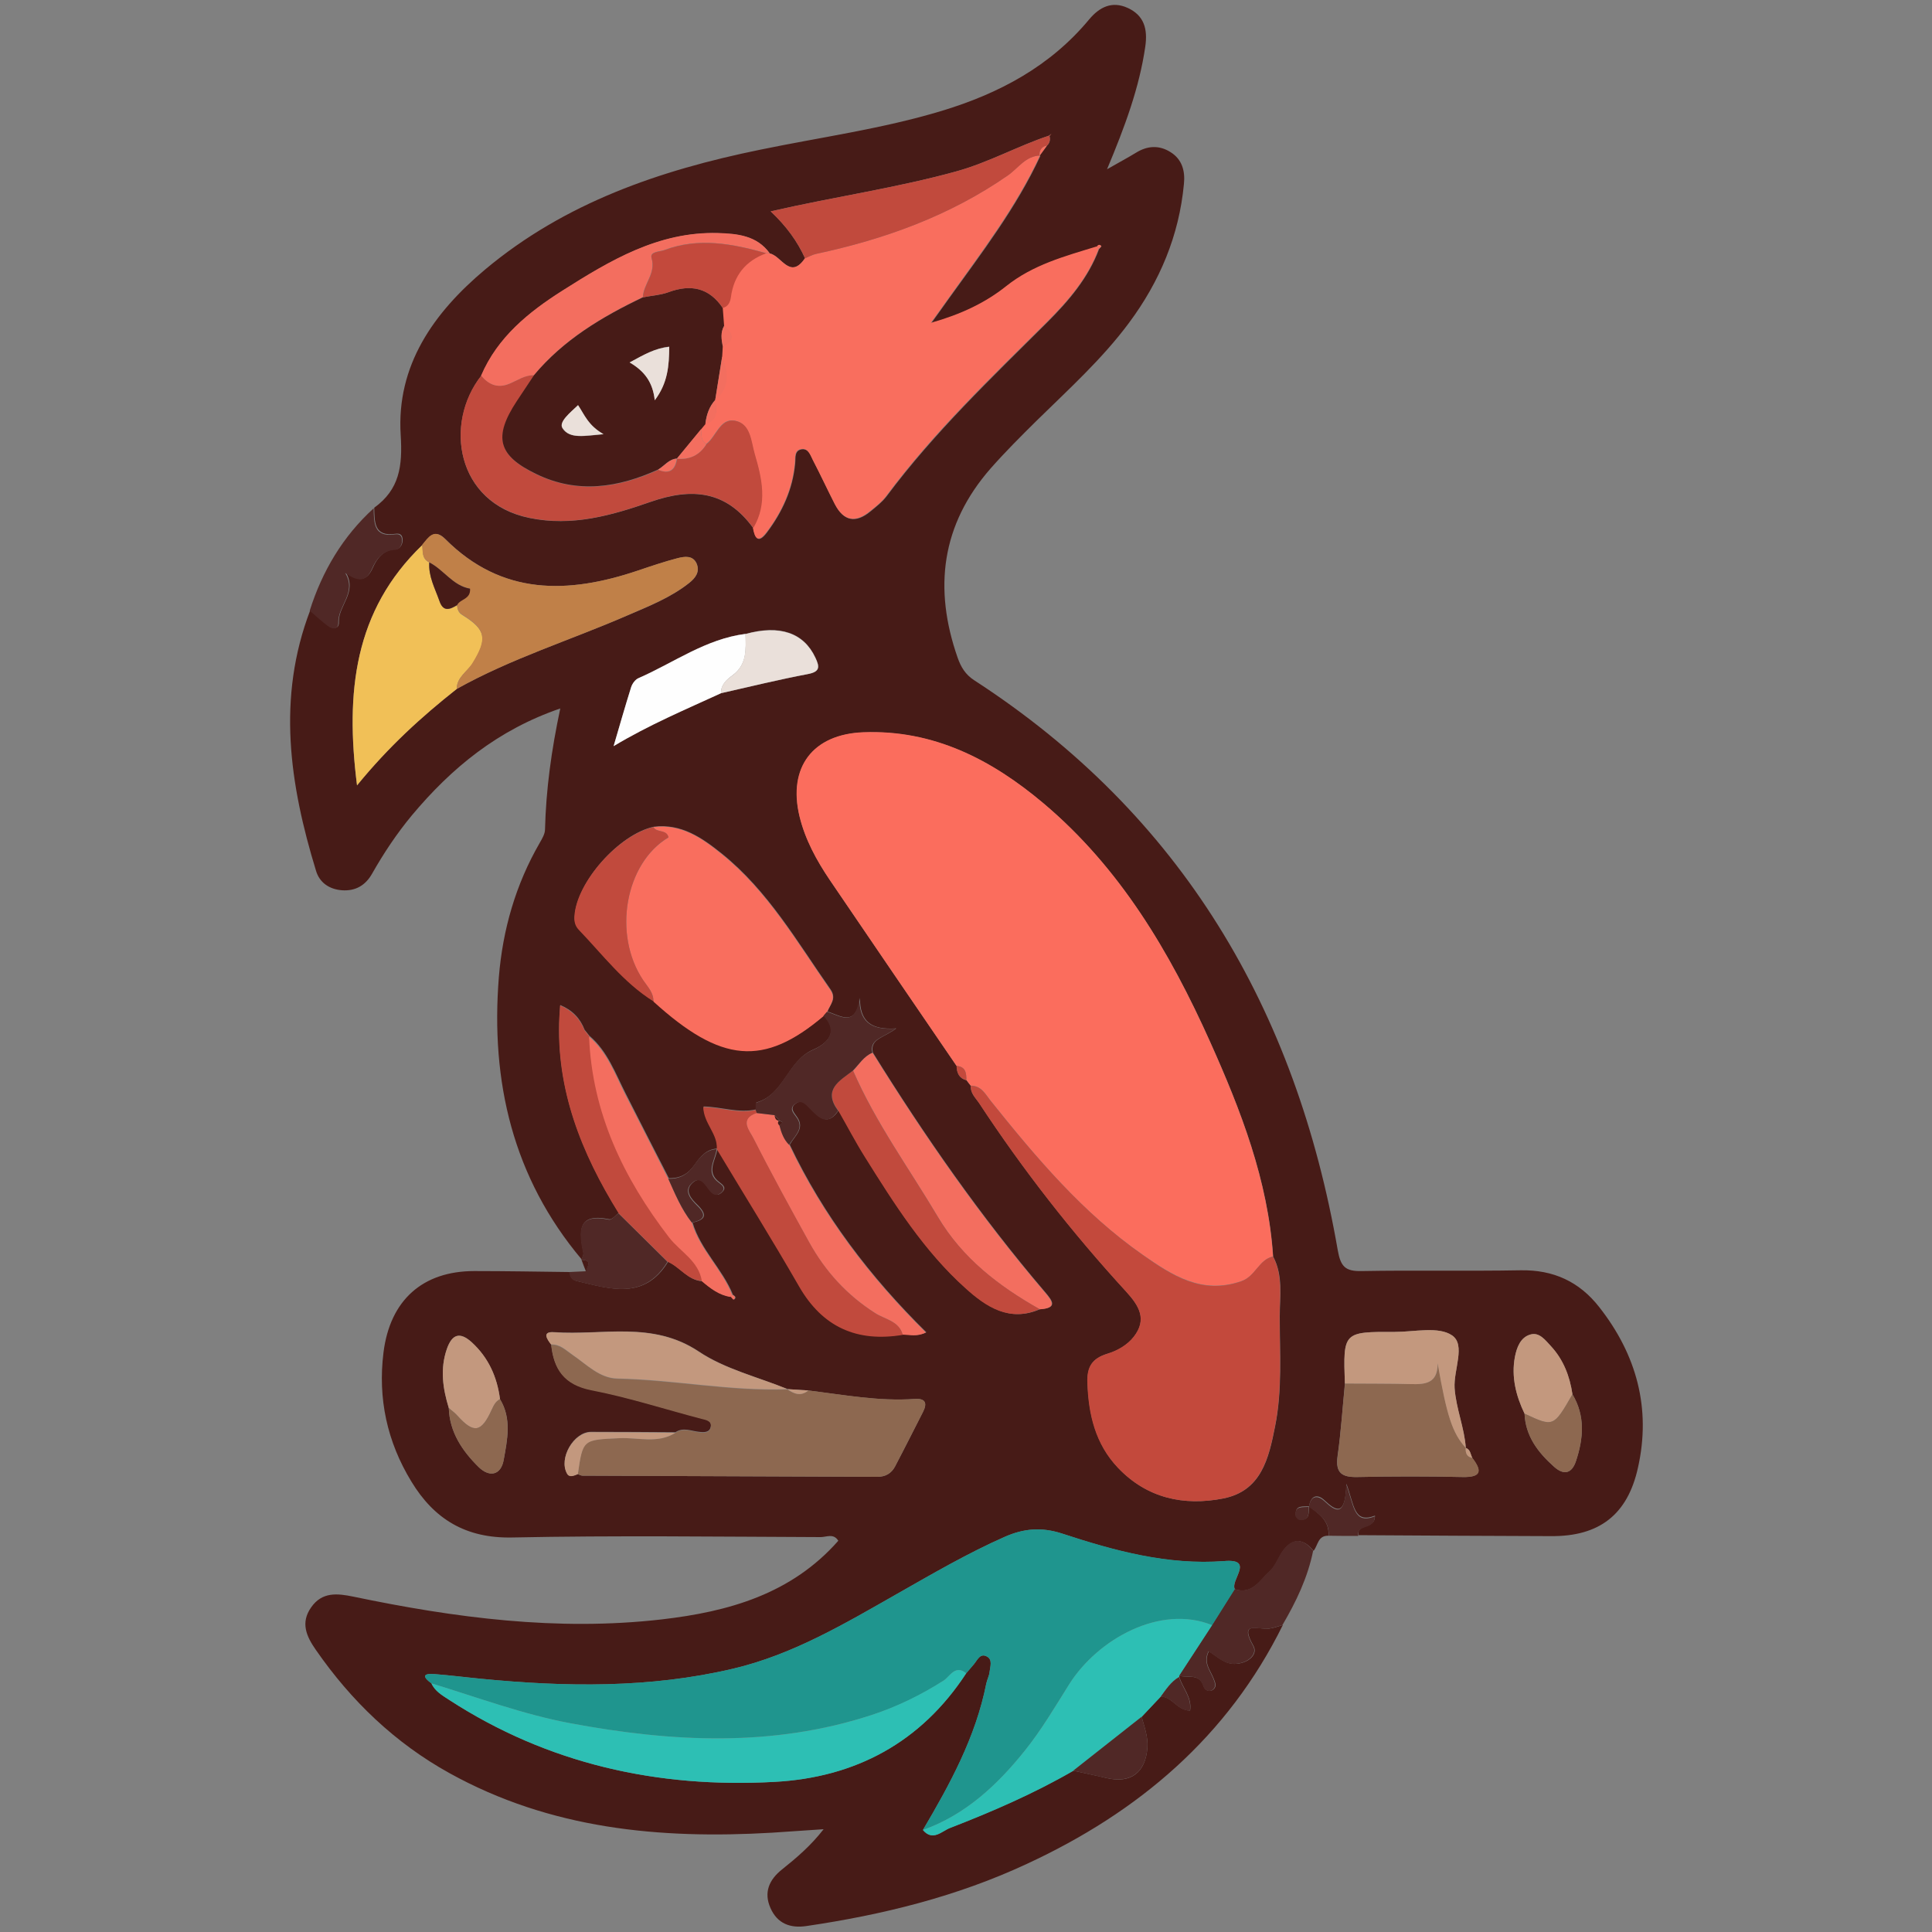 <?xml version="1.0" encoding="utf-8"?>
<!-- Generator: Adobe Illustrator 24.0.1, SVG Export Plug-In . SVG Version: 6.00 Build 0)  -->
<svg version="1.1" id="Layer_1" xmlns="http://www.w3.org/2000/svg" xmlns:xlink="http://www.w3.org/1999/xlink" x="0px" y="0px"
	 viewBox="0 0 100 100" style="enable-background:new 0 0 100 100;" xml:space="preserve">
<rect x="0" y="0" width="100" height="100" fill="#808080" stroke="none"/>
<style type="text/css">
	.st0{fill:#471B17;}
	.st1{fill:#502826;}
	.st2{fill:#FB6D5D;}
	.st3{fill:#1F958E;}
	.st4{fill:#F96E5E;}
	.st5{fill:#C3493C;}
	.st6{fill:#8D6850;}
	.st7{fill:#2DBFB4;}
	.st8{fill:#C14A3D;}
	.st9{fill:#F1C057;}
	.st10{fill:#C08048;}
	.st11{fill:#F36E5F;}
	.st12{fill:#C3987E;}
	.st13{fill:#FEFEFE;}
	.st14{fill:#EAE0DA;}
</style>
<g>
	<path class="st0" d="M68.76,79.49c-0.55-0.02-0.54,0.5-0.77,0.78c-0.49-0.6-1.02-0.7-1.53-0.06c-0.28,0.35-0.41,0.84-0.74,1.13
		c-0.51,0.45-0.9,1.22-1.8,0.92c-0.26-0.46,1.05-1.59-0.55-1.46c-2.94,0.23-5.7-0.53-8.42-1.43c-1.05-0.34-1.97-0.25-2.93,0.17
		c-1.93,0.85-3.76,1.92-5.59,2.96c-2.71,1.54-5.39,3.14-8.48,3.87c-4.33,1.02-8.69,0.95-13.08,0.52c-0.8-0.08-1.59-0.18-2.39-0.24
		c-0.66-0.05-0.56,0.18-0.15,0.48c0.19,0.41,0.56,0.62,0.91,0.85c5.13,3.33,10.81,4.58,16.84,4.25c4.19-0.23,7.59-2.04,9.93-5.62
		c0.13-0.16,0.26-0.32,0.4-0.47c0.18-0.22,0.32-0.59,0.67-0.4c0.31,0.16,0.17,0.53,0.14,0.8c-0.02,0.21-0.13,0.4-0.17,0.6
		c-0.54,2.76-1.87,5.19-3.28,7.58c0.51,0.61,0.99,0.05,1.4-0.11c2.19-0.85,4.34-1.78,6.38-2.96c0.57,0.13,1.15,0.24,1.72,0.38
		c1.26,0.3,2.02-0.28,2.12-1.57c0.04-0.57-0.16-1.08-0.3-1.6c0.33-0.35,0.65-0.69,0.98-1.04c0.6-0.03,0.83,0.7,1.53,0.72
		c0.11-0.7-0.4-1.18-0.56-1.75l0-0.06c0.43,0.15,1.05-0.15,1.26,0.55c0.06,0.19,0.29,0.34,0.51,0.16c0.19-0.16,0.08-0.38,0-0.58
		c-0.16-0.41-0.53-0.79-0.24-1.39c0.45,0.27,0.82,0.69,1.42,0.65c0.65-0.05,1.13-0.5,0.89-0.93c-0.76-1.33,0.26-0.83,0.79-0.89
		c0.25-0.03,0.49-0.12,0.73-0.19c-2.86,5.79-7.48,9.69-13.24,12.36c-3.62,1.69-7.47,2.64-11.41,3.22c-0.85,0.13-1.52-0.13-1.87-0.93
		c-0.36-0.81-0.07-1.47,0.6-2c0.75-0.6,1.48-1.22,2.15-2.08c-0.89,0.06-1.78,0.12-2.67,0.18c-5.82,0.34-11.47-0.19-16.69-3.08
		c-2.82-1.56-5.09-3.74-6.92-6.38c-0.49-0.7-0.81-1.41-0.24-2.21c0.56-0.8,1.34-0.72,2.17-0.55c5.27,1.1,10.57,1.8,15.97,1.18
		c3.46-0.4,6.71-1.31,9.14-4.07c-0.24-0.4-0.62-0.19-0.91-0.19c-5.32-0.02-10.65-0.09-15.97,0.02c-2.4,0.05-4.04-0.95-5.22-2.9
		c-1.25-2.05-1.74-4.29-1.44-6.68c0.34-2.71,2.03-4.21,4.7-4.21c1.65,0,3.29,0.03,4.94,0.05c0.04,0.21,0.08,0.39,0.35,0.46
		c1.74,0.41,3.51,1.01,4.74-0.99c0.63,0.27,1.02,0.96,1.78,1.01c0.44,0.38,0.89,0.73,1.49,0.8c0.05,0.05,0.13,0.15,0.14,0.15
		c0.15-0.11,0.06-0.18-0.05-0.25c-0.54-1.34-1.68-2.34-2.09-3.74c0.69-0.15,0.77-0.41,0.24-0.93c-0.27-0.26-0.68-0.69-0.28-1.09
		c0.47-0.48,0.73,0.08,0.97,0.37c0.22,0.27,0.43,0.26,0.62,0.05c0.21-0.21,0.01-0.36-0.16-0.49c-0.72-0.53-0.18-1.14-0.11-1.73
		c1.42,2.36,2.87,4.7,4.24,7.08c1.23,2.13,3.02,2.92,5.39,2.52c0.36,0.01,0.73,0.13,1.19-0.1c-2.91-2.87-5.33-6.05-7.07-9.71
		c0.24-0.45,0.8-0.83,0.38-1.43c-0.18-0.26-0.4-0.47-0.06-0.71c0.32-0.23,0.54,0.05,0.74,0.25c0.46,0.47,0.91,0.96,1.47,0.11
		c0.46,0.8,0.89,1.62,1.38,2.41c1.52,2.43,3.05,4.87,5.21,6.8c1.07,0.96,2.27,1.77,3.84,1.08c0.91-0.06,0.66-0.41,0.25-0.89
		c-3.31-3.88-6.22-8.06-8.91-12.39c-0.16-0.72,0.57-0.76,1.21-1.25c-1.32,0.09-1.88-0.37-1.88-1.58c-0.21,1.56-1.02,0.9-1.68,0.71
		c0.14-0.37,0.49-0.67,0.16-1.15c-1.73-2.47-3.24-5.11-5.63-7.03c-1.01-0.81-2.09-1.57-3.52-1.39c-1.8,0.39-3.98,2.86-4.09,4.62
		c-0.02,0.27,0.04,0.51,0.22,0.69c1.24,1.29,2.32,2.74,3.87,3.71c3.51,3.19,5.72,3.37,8.81,0.75c0.85,0.92,0.05,1.51-0.56,1.77
		c-1.33,0.58-1.5,2.33-2.93,2.73c-0.04,0.01-0.02,0.24-0.02,0.36c-0.9,0.21-1.79-0.13-2.72-0.15c0.02,0.85,0.76,1.39,0.7,2.18
		c-0.56,0.03-0.88,0.43-1.16,0.83c-0.34,0.49-0.76,0.72-1.34,0.7c-0.75-1.46-1.5-2.93-2.24-4.39c-0.53-1.04-0.93-2.17-1.86-2.97
		c0,0,0.01,0.02,0.01,0.02c-0.09-0.11-0.18-0.23-0.27-0.34c-0.23-0.59-0.62-1.01-1.26-1.28c-0.02,0.27-0.03,0.44-0.04,0.61
		c-0.18,3.75,1.14,7.04,3.07,10.15c-0.16,0.12-0.36,0.36-0.49,0.33c-1.67-0.35-1.56,0.63-1.34,1.73c0.02,0.11-0.06,0.24-0.09,0.35
		c-3.57-4.24-4.72-9.21-4.29-14.61c0.2-2.46,0.87-4.8,2.12-6.96c0.12-0.21,0.27-0.46,0.27-0.69c0.05-2.06,0.33-4.1,0.79-6.26
		c-3.24,1.11-5.63,3.08-7.68,5.53c-0.78,0.94-1.46,1.96-2.06,3.02c-0.34,0.6-0.85,0.91-1.56,0.86c-0.66-0.05-1.16-0.4-1.34-1
		c-1.37-4.47-2.04-8.96-0.3-13.5c0.32,0.27,0.62,0.55,0.95,0.8c0.24,0.19,0.55,0.17,0.53-0.18c-0.03-0.87,0.97-1.53,0.36-2.57
		c0.65,0.43,1.07,0.5,1.4-0.25c0.2-0.45,0.52-0.93,1.18-0.95c0.24-0.01,0.4-0.3,0.35-0.58c-0.03-0.2-0.17-0.25-0.37-0.22
		c-1.11,0.16-1.07-0.62-1.09-1.35c1.31-0.95,1.47-2.15,1.37-3.76c-0.23-3.61,1.71-6.34,4.37-8.57c4.13-3.46,9.05-5.14,14.23-6.2
		c3.14-0.65,6.32-1.08,9.4-2.01c2.97-0.9,5.61-2.3,7.63-4.73c0.54-0.65,1.19-0.97,2-0.6c0.85,0.39,1.04,1.09,0.91,2
		c-0.31,2.13-1.05,4.13-1.98,6.35c0.65-0.37,1.08-0.6,1.49-0.85c0.59-0.37,1.2-0.41,1.79-0.04c0.6,0.37,0.77,0.97,0.7,1.65
		c-0.25,2.67-1.25,5.05-2.85,7.2c-1.39,1.87-3.12,3.43-4.78,5.06c-0.81,0.8-1.62,1.61-2.37,2.46c-2.56,2.92-2.97,6.22-1.71,9.81
		c0.17,0.48,0.4,0.87,0.87,1.17c10.74,6.97,16.64,17.04,18.8,29.48c0.15,0.85,0.38,1.11,1.24,1.09c2.74-0.05,5.49,0.01,8.23-0.04
		c1.7-0.03,3.04,0.59,4.07,1.91c1.93,2.46,2.69,5.24,2,8.31c-0.54,2.44-2.01,3.55-4.47,3.54c-3.33-0.01-6.67-0.03-10-0.05
		c-0.08-0.64,0.86-0.27,0.86-1.01c-1.11,0.42-1.06-0.53-1.48-1.65c-0.05,1.7-0.52,1.43-1.14,0.85c-0.35-0.33-0.7-0.26-0.79,0.31
		c-0.31,0.04-0.73-0.09-0.69,0.46c0.01,0.09,0.15,0.23,0.23,0.23c0.54,0.04,0.41-0.39,0.46-0.69
		C68.28,78.36,68.82,78.72,68.76,79.49z M23.23,72.88c0.04,1.25,0.7,2.22,1.54,3.05c0.57,0.56,1.16,0.42,1.3-0.36
		c0.19-1.04,0.43-2.14-0.19-3.15c-0.15-1.15-0.6-2.15-1.47-2.95c-0.6-0.55-1.01-0.42-1.28,0.35C22.77,70.86,22.92,71.87,23.23,72.88
		z M78.91,73.17c0.05,1.17,0.7,2.01,1.53,2.75c0.52,0.46,0.92,0.34,1.13-0.29c0.39-1.17,0.49-2.34-0.18-3.46
		c-0.14-0.94-0.47-1.79-1.12-2.5c-0.29-0.31-0.59-0.72-1.04-0.6c-0.54,0.14-0.73,0.7-0.82,1.17C78.22,71.26,78.47,72.24,78.91,73.17
		z M75.86,74.94l0.01,0.01c-0.07-1.05-0.51-2.03-0.58-3.1c-0.06-0.95,0.58-2.24-0.13-2.73c-0.7-0.48-1.95-0.18-2.96-0.18
		c-2.68-0.01-2.68,0-2.59,2.67c-0.12,1.25-0.2,2.51-0.38,3.76c-0.12,0.88,0.23,1.1,1.04,1.08c1.81-0.04,3.62-0.04,5.43,0
		c0.97,0.02,1.02-0.31,0.5-0.99C76.11,75.27,76.11,75.02,75.86,74.94z M38.59,32.81c-2.05,0.26-3.71,1.49-5.54,2.29
		c-0.16,0.07-0.32,0.28-0.38,0.46c-0.32,1.01-0.61,2.04-0.91,3.06c1.83-1.1,3.71-1.89,5.56-2.74c1.5-0.34,2.99-0.7,4.5-0.99
		c0.63-0.12,0.62-0.36,0.39-0.85C41.61,32.75,40.37,32.31,38.59,32.81z M53.81,8.06c0.13-0.17,0.25-0.35,0.38-0.52
		c0.15-0.14,0.18-0.31,0.13-0.5c0.03-0.04,0.07-0.08,0.1-0.12c-0.04,0.03-0.08,0.07-0.12,0.1c-1.63,0.54-3.13,1.39-4.8,1.85
		c-3.11,0.86-6.3,1.31-9.61,2.07c0.82,0.77,1.38,1.55,1.78,2.43c-0.77,1.13-1.22-0.13-1.82-0.25c-0.67-0.93-1.69-1.02-2.69-1.05
		c-3.07-0.09-5.58,1.42-8.04,2.98c-1.75,1.11-3.36,2.41-4.21,4.4c-1.93,2.47-1.31,6.58,2.49,7.36c2.21,0.46,4.26-0.13,6.27-0.83
		c2.15-0.75,3.92-0.58,5.32,1.36c0.09,0.53,0.26,0.82,0.71,0.22c0.8-1.07,1.34-2.24,1.46-3.58c0.03-0.28-0.05-0.66,0.34-0.72
		c0.36-0.05,0.46,0.32,0.59,0.57c0.39,0.75,0.74,1.52,1.13,2.27c0.45,0.89,1.08,1,1.84,0.37c0.29-0.24,0.6-0.48,0.83-0.78
		c2.46-3.3,5.42-6.12,8.32-9.01c1.1-1.1,2.12-2.29,2.68-3.79c0.04-0.05,0.13-0.13,0.12-0.14c-0.09-0.13-0.17-0.06-0.24,0.03
		c-1.64,0.5-3.29,0.94-4.67,2.05c-1.08,0.86-2.32,1.45-3.9,1.9c0.4-0.56,0.66-0.91,0.91-1.27c1.71-2.38,3.5-4.71,4.74-7.39
		L53.81,8.06z M21.86,28.21c-3.53,3.4-3.99,7.62-3.38,12.44c1.64-2.01,3.34-3.56,5.16-4.99c2.8-1.57,5.87-2.52,8.8-3.79
		c1.12-0.48,2.27-0.93,3.24-1.7c0.32-0.26,0.55-0.56,0.39-0.98c-0.19-0.46-0.63-0.39-0.99-0.3c-0.69,0.18-1.37,0.41-2.05,0.64
		c-3.62,1.22-7.05,1.31-9.98-1.63C22.48,27.33,22.18,27.82,21.86,28.21z M29.91,76.3c0.08,0.03,0.16,0.08,0.24,0.08
		c5.09,0.02,10.17,0.04,15.26,0.06c0.43,0,0.73-0.18,0.92-0.54c0.49-0.93,0.96-1.87,1.44-2.81c0.24-0.47,0.13-0.72-0.43-0.68
		c-1.86,0.13-3.67-0.21-5.5-0.44c-0.36-0.02-0.73-0.05-1.09-0.07l0.02,0c-1.55-0.63-3.24-1.04-4.6-1.95c-2.4-1.6-4.97-0.82-7.48-1
		c-0.64-0.05-0.38,0.35-0.16,0.63c0.13,1.27,0.67,2.08,2.07,2.35c1.92,0.38,3.8,0.98,5.7,1.48c0.24,0.06,0.55,0.1,0.49,0.43
		c-0.06,0.32-0.37,0.3-0.61,0.27c-0.41-0.04-0.81-0.25-1.22,0.02c-1.46-0.01-2.91-0.02-4.37-0.02c-0.89,0-1.68,1.36-1.24,2.15
		C29.47,76.49,29.72,76.37,29.91,76.3z M50.25,56.2c-0.03,0.38,0.24,0.62,0.43,0.89c2.27,3.46,4.82,6.71,7.62,9.77
		c0.66,0.73,1.09,1.43,0.39,2.33c-0.34,0.44-0.85,0.73-1.37,0.88c-0.78,0.24-1.05,0.67-1.03,1.48c0.06,1.66,0.42,3.19,1.58,4.42
		c1.5,1.58,3.41,1.99,5.45,1.59c1.96-0.39,2.35-2.05,2.68-3.73c0.38-1.89,0.24-3.79,0.24-5.68c0-1.04,0.19-2.12-0.34-3.11
		c-0.26-3.94-1.67-7.57-3.26-11.11c-2.09-4.66-4.67-9.01-8.63-12.35c-2.68-2.25-5.68-3.81-9.32-3.67c-2.61,0.1-3.91,1.81-3.3,4.35
		c0.29,1.2,0.88,2.28,1.57,3.3c2.18,3.21,4.37,6.41,6.56,9.62c0,0.36,0.13,0.64,0.51,0.74C50.1,56.01,50.17,56.11,50.25,56.2z"/>
	<path class="st1" d="M66.38,84.11c-0.24,0.07-0.48,0.16-0.73,0.19c-0.52,0.07-1.54-0.43-0.79,0.89c0.24,0.42-0.24,0.88-0.89,0.93
		c-0.6,0.05-0.97-0.37-1.42-0.65c-0.29,0.6,0.08,0.98,0.24,1.39c0.08,0.2,0.18,0.42,0,0.58c-0.21,0.19-0.45,0.03-0.51-0.16
		c-0.21-0.7-0.83-0.41-1.26-0.55c0.57-0.87,1.14-1.74,1.71-2.62c0.39-0.62,0.78-1.24,1.17-1.86c0.9,0.3,1.3-0.47,1.8-0.92
		c0.32-0.29,0.46-0.78,0.74-1.13c0.51-0.65,1.04-0.54,1.53,0.06C67.69,81.65,67.09,82.9,66.38,84.11z"/>
	<path class="st1" d="M30.09,65.21c0.03-0.12,0.12-0.25,0.09-0.35c-0.22-1.1-0.33-2.08,1.34-1.73c0.13,0.03,0.33-0.22,0.49-0.33
		c0.85,0.84,1.7,1.68,2.54,2.51c-1.23,2.01-3,1.4-4.74,0.99c-0.26-0.06-0.31-0.24-0.35-0.46c0.28-0.01,0.57-0.03,0.85-0.04
		C30.4,65.55,30.68,65.22,30.09,65.21L30.09,65.21z"/>
	<path class="st1" d="M19.34,26.31c0.02,0.73-0.02,1.51,1.09,1.35c0.2-0.03,0.34,0.02,0.37,0.22c0.05,0.29-0.11,0.57-0.35,0.58
		c-0.66,0.03-0.98,0.5-1.18,0.95c-0.33,0.76-0.75,0.69-1.4,0.25c0.61,1.03-0.39,1.7-0.36,2.57c0.01,0.35-0.29,0.36-0.53,0.18
		c-0.33-0.25-0.64-0.53-0.95-0.8C16.68,29.56,17.74,27.77,19.34,26.31z"/>
	<path class="st1" d="M67.75,78c0.08-0.57,0.43-0.64,0.79-0.31c0.62,0.58,1.08,0.84,1.14-0.85c0.42,1.12,0.37,2.07,1.48,1.65
		c-0.01,0.74-0.95,0.37-0.86,1.01c-0.51,0-1.02,0-1.53-0.01C68.82,78.72,68.28,78.36,67.75,78L67.75,78z"/>
	<path class="st0" d="M30.1,65.21c0.59,0.01,0.3,0.34,0.23,0.6C30.25,65.61,30.17,65.41,30.1,65.21z"/>
	<path class="st2" d="M49.51,55.17c-2.19-3.2-4.38-6.41-6.56-9.62c-0.69-1.02-1.28-2.1-1.57-3.3c-0.61-2.54,0.69-4.25,3.3-4.35
		c3.64-0.14,6.64,1.41,9.32,3.67c3.97,3.34,6.54,7.69,8.63,12.35c1.59,3.55,3,7.17,3.26,11.11c-0.74,0.17-0.9,1.03-1.64,1.28
		c-2.05,0.71-3.6-0.32-5.11-1.37c-3.1-2.16-5.51-5.03-7.85-7.95c-0.29-0.36-0.49-0.8-1.05-0.8c-0.07-0.1-0.15-0.19-0.22-0.29
		C50.02,55.55,49.99,55.21,49.51,55.17z"/>
	<path class="st3" d="M63.91,82.26c-0.39,0.62-0.78,1.24-1.17,1.86c-2.66-1.09-5.91,0.7-7.4,3.06c-0.74,1.17-1.44,2.37-2.3,3.44
		c-1.42,1.77-3.06,3.31-5.27,4.1c1.41-2.39,2.73-4.82,3.28-7.58c0.04-0.2,0.15-0.4,0.17-0.6c0.03-0.28,0.17-0.64-0.14-0.8
		c-0.35-0.19-0.49,0.19-0.67,0.4c-0.13,0.16-0.26,0.32-0.4,0.47c-0.56-0.47-0.85,0.17-1.16,0.37c-1.17,0.76-2.43,1.37-3.74,1.79
		c-5.14,1.67-10.35,1.4-15.56,0.43c-2.47-0.46-4.83-1.34-7.22-2.07c-0.42-0.3-0.51-0.53,0.15-0.48c0.8,0.06,1.59,0.17,2.39,0.24
		c4.38,0.43,8.75,0.5,13.08-0.52c3.09-0.73,5.77-2.33,8.48-3.87c1.83-1.04,3.66-2.11,5.59-2.96c0.95-0.42,1.87-0.51,2.93-0.17
		c2.73,0.89,5.49,1.65,8.42,1.43C64.96,80.67,63.65,81.8,63.91,82.26z"/>
	<path class="st4" d="M39.84,13.12c0.6,0.11,1.05,1.38,1.82,0.25c0.19-0.08,0.38-0.18,0.58-0.23c3.55-0.76,6.91-1.97,9.92-4.06
		c0.53-0.37,0.92-1.01,1.67-1.03c-1.25,2.68-3.04,5.01-4.74,7.39c-0.26,0.36-0.51,0.72-0.91,1.27c1.58-0.45,2.82-1.04,3.9-1.9
		c1.39-1.11,3.04-1.55,4.67-2.05c0.04,0.04,0.08,0.08,0.12,0.11c-0.55,1.5-1.58,2.69-2.68,3.79c-2.9,2.88-5.87,5.71-8.32,9.01
		c-0.22,0.3-0.53,0.54-0.83,0.78c-0.76,0.63-1.38,0.52-1.84-0.37c-0.38-0.75-0.74-1.52-1.13-2.27c-0.13-0.25-0.23-0.62-0.59-0.57
		c-0.39,0.06-0.31,0.44-0.34,0.72c-0.12,1.34-0.66,2.52-1.46,3.58c-0.45,0.6-0.62,0.31-0.71-0.22c0.75-1.26,0.45-2.56,0.08-3.82
		c-0.19-0.64-0.2-1.58-1.03-1.73c-0.76-0.13-0.95,0.82-1.47,1.21c-0.3-0.19-0.23-0.5-0.27-0.78l-0.01,0.01
		c0.08-0.1,0.16-0.19,0.24-0.29l-0.02,0.01c0.72-0.19,0.56-0.76,0.53-1.26l-0.02,0.02c0.77-0.64,0.67-1.43,0.36-2.25
		c0.01-0.17,0.02-0.35,0.03-0.52c0.67-0.31,0.53-0.68,0.06-1.06c-0.02-0.31-0.05-0.62-0.07-0.93c0.28-0.08,0.39-0.28,0.42-0.55
		c0.15-1.13,0.76-1.89,1.83-2.28C39.72,13.11,39.78,13.12,39.84,13.12z"/>
	<path class="st5" d="M50.25,56.2C50.8,56.2,51,56.64,51.29,57c2.34,2.92,4.75,5.78,7.85,7.95c1.51,1.06,3.06,2.09,5.11,1.37
		c0.74-0.26,0.9-1.12,1.64-1.28c0.52,0.99,0.34,2.07,0.34,3.11c0,1.89,0.14,3.79-0.24,5.68c-0.33,1.67-0.72,3.34-2.68,3.73
		c-2.04,0.4-3.95-0.01-5.45-1.59c-1.17-1.23-1.53-2.76-1.58-4.42c-0.03-0.81,0.25-1.24,1.03-1.48c0.51-0.16,1.02-0.44,1.37-0.88
		c0.7-0.9,0.28-1.6-0.39-2.33c-2.8-3.05-5.34-6.3-7.62-9.77C50.49,56.82,50.22,56.58,50.25,56.2z"/>
	<path class="st4" d="M33.82,42.81c1.43-0.18,2.51,0.57,3.52,1.39c2.39,1.92,3.9,4.56,5.63,7.03c0.33,0.47-0.02,0.78-0.16,1.15
		c-0.06,0.07-0.12,0.14-0.18,0.21c-3.1,2.63-5.3,2.44-8.81-0.75c0.02-0.46-0.29-0.75-0.53-1.1c-1.59-2.38-0.93-6.07,1.31-7.39
		C34.51,42.91,33.99,43.12,33.82,42.81z"/>
	<path class="st6" d="M41.84,71.97c1.83,0.22,3.65,0.57,5.5,0.44c0.56-0.04,0.67,0.21,0.43,0.68c-0.48,0.93-0.95,1.87-1.44,2.81
		c-0.19,0.36-0.5,0.54-0.92,0.54c-5.09-0.02-10.17-0.04-15.26-0.06c-0.08,0-0.16-0.05-0.24-0.08c0.25-1.81,0.27-1.78,2.14-1.86
		c0.97-0.05,1.99,0.31,2.91-0.28c0.4-0.27,0.81-0.07,1.22-0.02c0.25,0.03,0.56,0.05,0.61-0.27c0.06-0.33-0.25-0.37-0.49-0.43
		c-1.9-0.5-3.78-1.11-5.7-1.48c-1.4-0.28-1.94-1.08-2.07-2.35c0.47-0.02,0.76,0.3,1.11,0.53c0.73,0.49,1.4,1.21,2.32,1.23
		c2.95,0.06,5.86,0.66,8.81,0.55c0,0-0.02,0-0.02,0C41.1,72.15,41.45,72.29,41.84,71.97z"/>
	<path class="st7" d="M22.33,87.13c2.4,0.73,4.75,1.61,7.22,2.07c5.21,0.97,10.43,1.25,15.56-0.43c1.31-0.43,2.56-1.04,3.74-1.79
		c0.31-0.2,0.59-0.84,1.16-0.37c-2.34,3.58-5.74,5.4-9.93,5.62c-6.03,0.33-11.71-0.92-16.84-4.25
		C22.89,87.75,22.51,87.54,22.33,87.13z"/>
	<path class="st8" d="M36.57,22.99c0.51-0.39,0.7-1.34,1.47-1.21c0.83,0.14,0.84,1.09,1.03,1.73c0.37,1.26,0.67,2.56-0.08,3.82
		c-1.4-1.94-3.17-2.11-5.32-1.36c-2,0.7-4.06,1.29-6.27,0.83c-3.8-0.79-4.43-4.9-2.49-7.36c0.38,0.46,0.84,0.67,1.44,0.43
		c0.42-0.17,0.81-0.47,1.3-0.45c-0.3,0.45-0.6,0.9-0.89,1.36c-1.23,1.87-0.98,2.81,1.02,3.78c2.13,1.02,4.23,0.7,6.3-0.24
		c0.58,0.25,0.88,0.01,0.97-0.57l0,0C35.7,23.8,36.21,23.56,36.57,22.99z"/>
	<path class="st7" d="M47.77,94.72c2.21-0.79,3.85-2.33,5.27-4.1c0.86-1.07,1.57-2.27,2.3-3.44c1.49-2.36,4.74-4.15,7.4-3.06
		c-0.57,0.87-1.14,1.74-1.71,2.62c0,0,0,0.06,0,0.06c-0.43,0.24-0.68,0.65-0.96,1.03c-0.33,0.35-0.65,0.69-0.98,1.04
		c-1.18,0.93-2.36,1.86-3.54,2.79c-2.04,1.18-4.19,2.11-6.38,2.96C48.76,94.77,48.28,95.33,47.77,94.72z"/>
	<path class="st9" d="M23.64,35.66c-1.81,1.43-3.52,2.98-5.16,4.99c-0.61-4.82-0.15-9.05,3.38-12.44c0.04,0.33-0.04,0.71,0.36,0.9
		c-0.05,0.72,0.29,1.34,0.52,1.99c0.21,0.6,0.55,0.45,0.92,0.23c0.02,0.21,0.06,0.38,0.28,0.51c1.23,0.76,1.3,1.24,0.53,2.49
		C24.19,34.76,23.64,35.05,23.64,35.66z"/>
	<path class="st10" d="M23.64,35.66c0-0.61,0.55-0.9,0.82-1.35c0.77-1.25,0.7-1.73-0.53-2.49c-0.21-0.13-0.25-0.3-0.28-0.51
		c0.15-0.32,0.71-0.29,0.67-0.85c-0.89-0.15-1.35-0.97-2.11-1.36c-0.39-0.19-0.32-0.56-0.36-0.9c0.32-0.39,0.61-0.88,1.19-0.3
		c2.94,2.94,6.37,2.85,9.98,1.63c0.68-0.23,1.36-0.46,2.05-0.64c0.36-0.09,0.8-0.16,0.99,0.3c0.16,0.41-0.06,0.72-0.39,0.98
		c-0.97,0.77-2.12,1.21-3.24,1.7C29.51,33.14,26.44,34.09,23.64,35.66z"/>
	<path class="st6" d="M76.21,75.46c0.52,0.68,0.47,1.01-0.5,0.99c-1.81-0.04-3.62-0.04-5.43,0c-0.81,0.02-1.16-0.2-1.04-1.08
		c0.17-1.25,0.25-2.51,0.38-3.76c1.14,0.01,2.28,0,3.42,0.03c0.74,0.02,1.39-0.04,1.38-1.08c0.48,2.74,0.76,3.61,1.46,4.39
		c0,0-0.01-0.01-0.01-0.01C75.86,75.2,75.91,75.41,76.21,75.46z"/>
	<path class="st8" d="M53.84,8.05c-0.75,0.02-1.14,0.66-1.67,1.03c-3.01,2.09-6.37,3.3-9.92,4.06c-0.2,0.04-0.39,0.15-0.58,0.23
		c-0.4-0.88-0.96-1.65-1.78-2.43c3.31-0.76,6.51-1.21,9.61-2.07c1.67-0.46,3.18-1.31,4.8-1.85l0.02,0.02
		c0.05,0.19,0.01,0.36-0.13,0.5c-0.29,0.06-0.39,0.25-0.38,0.52L53.84,8.05z"/>
	<path class="st11" d="M45.16,54.49c2.69,4.33,5.59,8.51,8.91,12.39c0.41,0.48,0.65,0.83-0.25,0.89c-2.12-1.2-4-2.63-5.27-4.78
		c-1.49-2.51-3.22-4.88-4.39-7.57C44.47,55.09,44.71,54.67,45.16,54.49z"/>
	<path class="st11" d="M27.64,19.42c-0.49-0.01-0.87,0.28-1.3,0.45c-0.6,0.24-1.05,0.03-1.44-0.43c0.85-1.99,2.46-3.29,4.21-4.4
		c2.46-1.56,4.97-3.06,8.04-2.98c1,0.03,2.02,0.12,2.69,1.05c-0.06,0-0.13,0-0.19-0.01c-1.75-0.49-3.5-0.83-5.27-0.16
		c-0.24,0.09-0.76,0.07-0.66,0.41c0.24,0.8-0.42,1.33-0.45,2.03C31.16,16.4,29.16,17.58,27.64,19.42z"/>
	<path class="st8" d="M37.1,59.48c0.06-0.79-0.68-1.33-0.7-2.18c0.92,0.01,1.81,0.36,2.72,0.15c0.02,0.06,0.04,0.12,0.06,0.17
		c-0.93,0.31-0.37,0.91-0.17,1.3c0.93,1.82,1.91,3.62,2.9,5.41c0.83,1.49,1.94,2.71,3.4,3.64c0.5,0.32,1.23,0.4,1.43,1.12
		c-2.38,0.4-4.17-0.39-5.39-2.52C39.97,64.17,38.51,61.83,37.1,59.48C37.09,59.47,37.1,59.48,37.1,59.48z"/>
	<path class="st8" d="M44.15,55.41c1.17,2.7,2.9,5.06,4.39,7.57c1.28,2.15,3.16,3.59,5.27,4.78c-1.57,0.69-2.78-0.12-3.84-1.08
		c-2.15-1.93-3.69-4.37-5.21-6.8c-0.49-0.78-0.92-1.61-1.38-2.41C42.58,56.4,43.45,55.94,44.15,55.41z"/>
	<path class="st8" d="M34.56,65.31c-0.85-0.84-1.7-1.68-2.54-2.51c-1.93-3.11-3.25-6.41-3.07-10.15c0.01-0.17,0.02-0.33,0.04-0.61
		c0.64,0.28,1.03,0.7,1.26,1.28c0.09,0.11,0.18,0.23,0.27,0.34l-0.01-0.02c0.16,3.96,1.78,7.32,4.15,10.4
		c0.57,0.75,1.53,1.21,1.69,2.26C35.58,66.27,35.19,65.58,34.56,65.31z"/>
	<path class="st11" d="M46.73,69.08c-0.2-0.72-0.94-0.8-1.43-1.12c-1.46-0.93-2.57-2.15-3.4-3.64c-0.99-1.79-1.98-3.59-2.9-5.41
		c-0.19-0.38-0.76-0.99,0.17-1.3c0.31,0.04,0.61,0.07,0.92,0.11c0.04,0.14,0.06,0.3,0.27,0.27l-0.06,0.02
		c-0.05,0.09-0.04,0.16,0.04,0.23c0.1,0.38,0.22,0.74,0.51,1.02c1.74,3.66,4.16,6.84,7.07,9.71C47.46,69.2,47.09,69.09,46.73,69.08z
		"/>
	<path class="st12" d="M40.76,71.9c-2.96,0.11-5.87-0.49-8.81-0.55c-0.92-0.02-1.59-0.73-2.32-1.23c-0.35-0.24-0.64-0.56-1.11-0.53
		c-0.22-0.28-0.48-0.68,0.16-0.63c2.5,0.18,5.08-0.6,7.48,1C37.52,70.87,39.22,71.27,40.76,71.9z"/>
	<path class="st11" d="M36.33,66.32c-0.16-1.05-1.11-1.52-1.69-2.26c-2.37-3.08-3.99-6.45-4.15-10.4c0.93,0.79,1.33,1.92,1.86,2.97
		c0.75,1.47,1.5,2.93,2.24,4.39c0.35,0.79,0.68,1.59,1.22,2.27c0.42,1.4,1.56,2.4,2.09,3.74c-0.03,0.03-0.06,0.06-0.09,0.1
		C37.22,67.04,36.77,66.69,36.33,66.32z"/>
	<path class="st13" d="M37.32,35.88c-1.85,0.85-3.73,1.64-5.56,2.74c0.3-1.02,0.59-2.04,0.91-3.06c0.06-0.18,0.21-0.39,0.38-0.46
		c1.83-0.8,3.48-2.03,5.54-2.29c0.02,0.79,0.09,1.59-0.68,2.15C37.62,35.17,37.31,35.44,37.32,35.88z"/>
	<path class="st12" d="M75.87,74.95c-0.7-0.78-0.98-1.65-1.46-4.39c0.01,1.05-0.64,1.1-1.38,1.08c-1.14-0.03-2.28-0.02-3.42-0.03
		c-0.09-2.67-0.09-2.68,2.59-2.67c1.01,0,2.26-0.3,2.96,0.18c0.72,0.49,0.07,1.78,0.13,2.73C75.37,72.92,75.8,73.9,75.87,74.95z"/>
	<path class="st1" d="M40.85,59.26c-0.29-0.28-0.41-0.64-0.51-1.02c0.18-0.11,0.23-0.2-0.04-0.23c0,0,0.06-0.02,0.06-0.02
		c-0.09-0.09-0.18-0.18-0.27-0.27c-0.31-0.04-0.61-0.07-0.92-0.11c-0.02-0.06-0.04-0.11-0.06-0.17c0.01-0.12-0.01-0.35,0.02-0.36
		c1.43-0.41,1.6-2.15,2.93-2.73c0.61-0.26,1.42-0.86,0.56-1.77c0.06-0.07,0.12-0.14,0.18-0.21c0.67,0.19,1.48,0.85,1.68-0.71
		c0,1.2,0.56,1.66,1.88,1.58c-0.65,0.49-1.37,0.53-1.21,1.25c-0.45,0.19-0.69,0.61-1.01,0.93c-0.69,0.53-1.57,0.98-0.76,2.07
		c-0.56,0.84-1.01,0.36-1.47-0.11c-0.2-0.2-0.42-0.48-0.74-0.25c-0.34,0.24-0.13,0.45,0.06,0.71
		C41.66,58.43,41.09,58.81,40.85,59.26z"/>
	<path class="st8" d="M33.82,42.81c0.17,0.31,0.69,0.1,0.78,0.53c-2.24,1.33-2.9,5.02-1.31,7.39c0.23,0.35,0.54,0.64,0.53,1.1
		c-1.55-0.97-2.63-2.42-3.87-3.71c-0.18-0.19-0.24-0.43-0.22-0.69C29.83,45.67,32.02,43.21,33.82,42.81z"/>
	<path class="st12" d="M78.91,73.17c-0.45-0.93-0.69-1.91-0.5-2.93c0.09-0.47,0.28-1.03,0.82-1.17c0.45-0.12,0.75,0.29,1.04,0.6
		c0.66,0.71,0.98,1.56,1.12,2.5C80.41,73.87,80.41,73.87,78.91,73.17z"/>
	<path class="st12" d="M23.23,72.88c-0.31-1.01-0.46-2.02-0.1-3.06c0.27-0.77,0.67-0.89,1.28-0.35c0.87,0.79,1.32,1.79,1.47,2.95
		c-0.24,0.12-0.33,0.34-0.44,0.57c-0.53,1.16-0.92,1.22-1.76,0.29C23.55,73.13,23.38,73.01,23.23,72.88z"/>
	<path class="st14" d="M37.32,35.88c-0.02-0.44,0.29-0.7,0.58-0.91c0.77-0.56,0.7-1.36,0.68-2.15c1.78-0.49,3.02-0.06,3.62,1.22
		c0.23,0.48,0.24,0.73-0.39,0.85C40.32,35.17,38.82,35.54,37.32,35.88z"/>
	<path class="st6" d="M78.91,73.17c1.5,0.7,1.5,0.7,2.48-1c0.67,1.12,0.57,2.29,0.18,3.46c-0.21,0.63-0.62,0.75-1.13,0.29
		C79.61,75.18,78.96,74.34,78.91,73.17z"/>
	<path class="st1" d="M55.55,91.65c1.18-0.93,2.36-1.86,3.54-2.79c0.14,0.53,0.34,1.03,0.3,1.6c-0.1,1.28-0.86,1.86-2.12,1.57
		C56.7,91.9,56.12,91.78,55.55,91.65z"/>
	<path class="st6" d="M23.23,72.88c0.15,0.13,0.32,0.25,0.45,0.4c0.84,0.93,1.23,0.87,1.76-0.29c0.11-0.23,0.2-0.45,0.44-0.57
		c0.61,1.02,0.37,2.11,0.19,3.15c-0.14,0.78-0.73,0.92-1.3,0.36C23.93,75.1,23.27,74.13,23.23,72.88z"/>
	<path class="st1" d="M35.81,63.28c-0.54-0.69-0.87-1.49-1.22-2.27c0.58,0.02,1-0.21,1.34-0.7c0.28-0.4,0.6-0.8,1.16-0.83
		c0,0,0,0,0,0c-0.07,0.58-0.61,1.2,0.11,1.73c0.18,0.13,0.37,0.28,0.16,0.49c-0.2,0.2-0.4,0.21-0.62-0.05
		c-0.24-0.29-0.5-0.86-0.97-0.37c-0.39,0.4,0.02,0.82,0.28,1.09C36.58,62.87,36.5,63.13,35.81,63.28z"/>
	<path class="st12" d="M34.96,74.16c-0.92,0.58-1.94,0.23-2.91,0.28c-1.87,0.09-1.88,0.05-2.14,1.86c-0.19,0.08-0.44,0.2-0.56-0.02
		c-0.45-0.79,0.35-2.15,1.24-2.15C32.04,74.13,33.5,74.15,34.96,74.16z"/>
	<path class="st1" d="M60.07,87.83c0.28-0.38,0.54-0.79,0.96-1.03c0.16,0.57,0.67,1.05,0.56,1.75C60.9,88.53,60.67,87.8,60.07,87.83
		z"/>
	<path class="st1" d="M67.74,77.99c-0.04,0.31,0.09,0.73-0.46,0.69c-0.09-0.01-0.23-0.15-0.23-0.23
		C67.01,77.91,67.44,78.04,67.74,77.99L67.74,77.99z"/>
	<path class="st5" d="M49.51,55.17c0.48,0.04,0.51,0.38,0.51,0.74C49.65,55.81,49.52,55.54,49.51,55.17z"/>
	<path class="st12" d="M41.84,71.97c-0.39,0.32-0.74,0.18-1.09-0.07C41.11,71.92,41.48,71.95,41.84,71.97z"/>
	<path class="st12" d="M76.21,75.46c-0.3-0.05-0.36-0.26-0.35-0.52C76.11,75.02,76.11,75.27,76.21,75.46z"/>
	<path class="st4" d="M53.81,8.06c-0.01-0.27,0.09-0.46,0.38-0.52C54.07,7.71,53.94,7.88,53.81,8.06z"/>
	<path class="st11" d="M37.91,67.02c0.11,0.06,0.2,0.14,0.05,0.25c-0.01,0-0.09-0.1-0.14-0.15C37.85,67.09,37.88,67.05,37.91,67.02z
		"/>
	<path class="st11" d="M30.5,53.66c-0.09-0.11-0.18-0.23-0.27-0.34C30.33,53.43,30.42,53.55,30.5,53.66z"/>
	<path class="st4" d="M56.76,12.77c0.07-0.09,0.15-0.15,0.24-0.03c0.01,0.01-0.08,0.09-0.12,0.14
		C56.84,12.85,56.8,12.81,56.76,12.77z"/>
	<path class="st8" d="M54.31,7.02c0.04-0.03,0.08-0.07,0.12-0.1c-0.03,0.04-0.07,0.08-0.1,0.12C54.33,7.04,54.31,7.02,54.31,7.02z"
		/>
	<path class="st0" d="M27.64,19.42c1.53-1.83,3.52-3.02,5.64-4.03c0.45-0.09,0.91-0.11,1.33-0.27c1.15-0.42,2.09-0.23,2.8,0.82
		c0.02,0.31,0.05,0.62,0.07,0.93c-0.19,0.34-0.13,0.7-0.07,1.06c-0.01,0.17-0.02,0.35-0.03,0.52c-0.12,0.75-0.24,1.5-0.36,2.25
		c0,0,0.02-0.02,0.02-0.02c-0.33,0.36-0.48,0.79-0.53,1.26c0,0,0.02-0.01,0.02-0.01c-0.08,0.1-0.16,0.19-0.24,0.29
		c0,0,0.01-0.01,0.01-0.01c-0.42,0.51-0.84,1.02-1.26,1.53c0,0,0,0,0-0.01c-0.42,0.03-0.65,0.38-0.97,0.57
		c-2.07,0.94-4.17,1.27-6.3,0.24c-2-0.96-2.25-1.91-1.02-3.78C27.04,20.32,27.34,19.87,27.64,19.42z M32.59,18.76
		c0.78,0.46,1.2,1.04,1.3,1.95c0.68-0.9,0.74-1.78,0.75-2.77C33.9,18.02,33.35,18.35,32.59,18.76z M29.92,20.97
		c-0.4,0.39-1.02,0.88-0.81,1.2c0.38,0.57,1.15,0.39,2.12,0.31C30.44,22.02,30.25,21.46,29.92,20.97z"/>
	<path class="st5" d="M37.41,15.94c-0.71-1.05-1.65-1.24-2.8-0.82c-0.42,0.15-0.89,0.18-1.33,0.27c0.03-0.7,0.69-1.23,0.45-2.03
		c-0.1-0.34,0.42-0.32,0.66-0.41c1.77-0.67,3.53-0.33,5.27,0.16c-1.07,0.39-1.68,1.15-1.83,2.28
		C37.79,15.66,37.68,15.87,37.41,15.94z"/>
	<path class="st11" d="M35.03,23.74c0.42-0.51,0.84-1.02,1.26-1.53c0.03,0.28-0.03,0.59,0.27,0.78
		C36.21,23.56,35.7,23.8,35.03,23.74z"/>
	<path class="st11" d="M37.02,20.7c0.12-0.75,0.24-1.5,0.36-2.25C37.7,19.27,37.8,20.05,37.02,20.7z"/>
	<path class="st11" d="M37.41,17.93c-0.07-0.36-0.13-0.72,0.07-1.06C37.94,17.25,38.09,17.61,37.41,17.93z"/>
	<path class="st11" d="M36.51,21.94c0.06-0.47,0.2-0.91,0.53-1.26C37.07,21.19,37.23,21.75,36.51,21.94z"/>
	<path class="st11" d="M36.29,22.22c0.08-0.1,0.16-0.19,0.24-0.29C36.45,22.03,36.37,22.13,36.29,22.22z"/>
	<path class="st11" d="M34.06,24.31c0.33-0.19,0.56-0.54,0.97-0.57C34.94,24.32,34.65,24.56,34.06,24.31z"/>
	<path class="st0" d="M22.22,29.11c0.76,0.39,1.22,1.21,2.11,1.36c0.04,0.56-0.52,0.53-0.67,0.85c-0.38,0.22-0.72,0.38-0.92-0.23
		C22.51,30.44,22.17,29.83,22.22,29.11z"/>
	<path class="st0" d="M40.09,57.73c0.09,0.09,0.18,0.18,0.27,0.27C40.15,58.02,40.12,57.87,40.09,57.73z"/>
	<path class="st0" d="M40.3,58.02c0.27,0.03,0.22,0.12,0.04,0.23C40.26,58.18,40.25,58.1,40.3,58.02z"/>
	<path class="st14" d="M32.59,18.76c0.75-0.41,1.31-0.73,2.05-0.81c-0.01,0.98-0.07,1.87-0.75,2.77
		C33.79,19.8,33.38,19.22,32.59,18.76z"/>
	<path class="st14" d="M29.92,20.97c0.33,0.49,0.52,1.05,1.32,1.5c-0.98,0.08-1.75,0.27-2.12-0.31
		C28.9,21.84,29.52,21.35,29.92,20.97z"/>
</g>
</svg>
